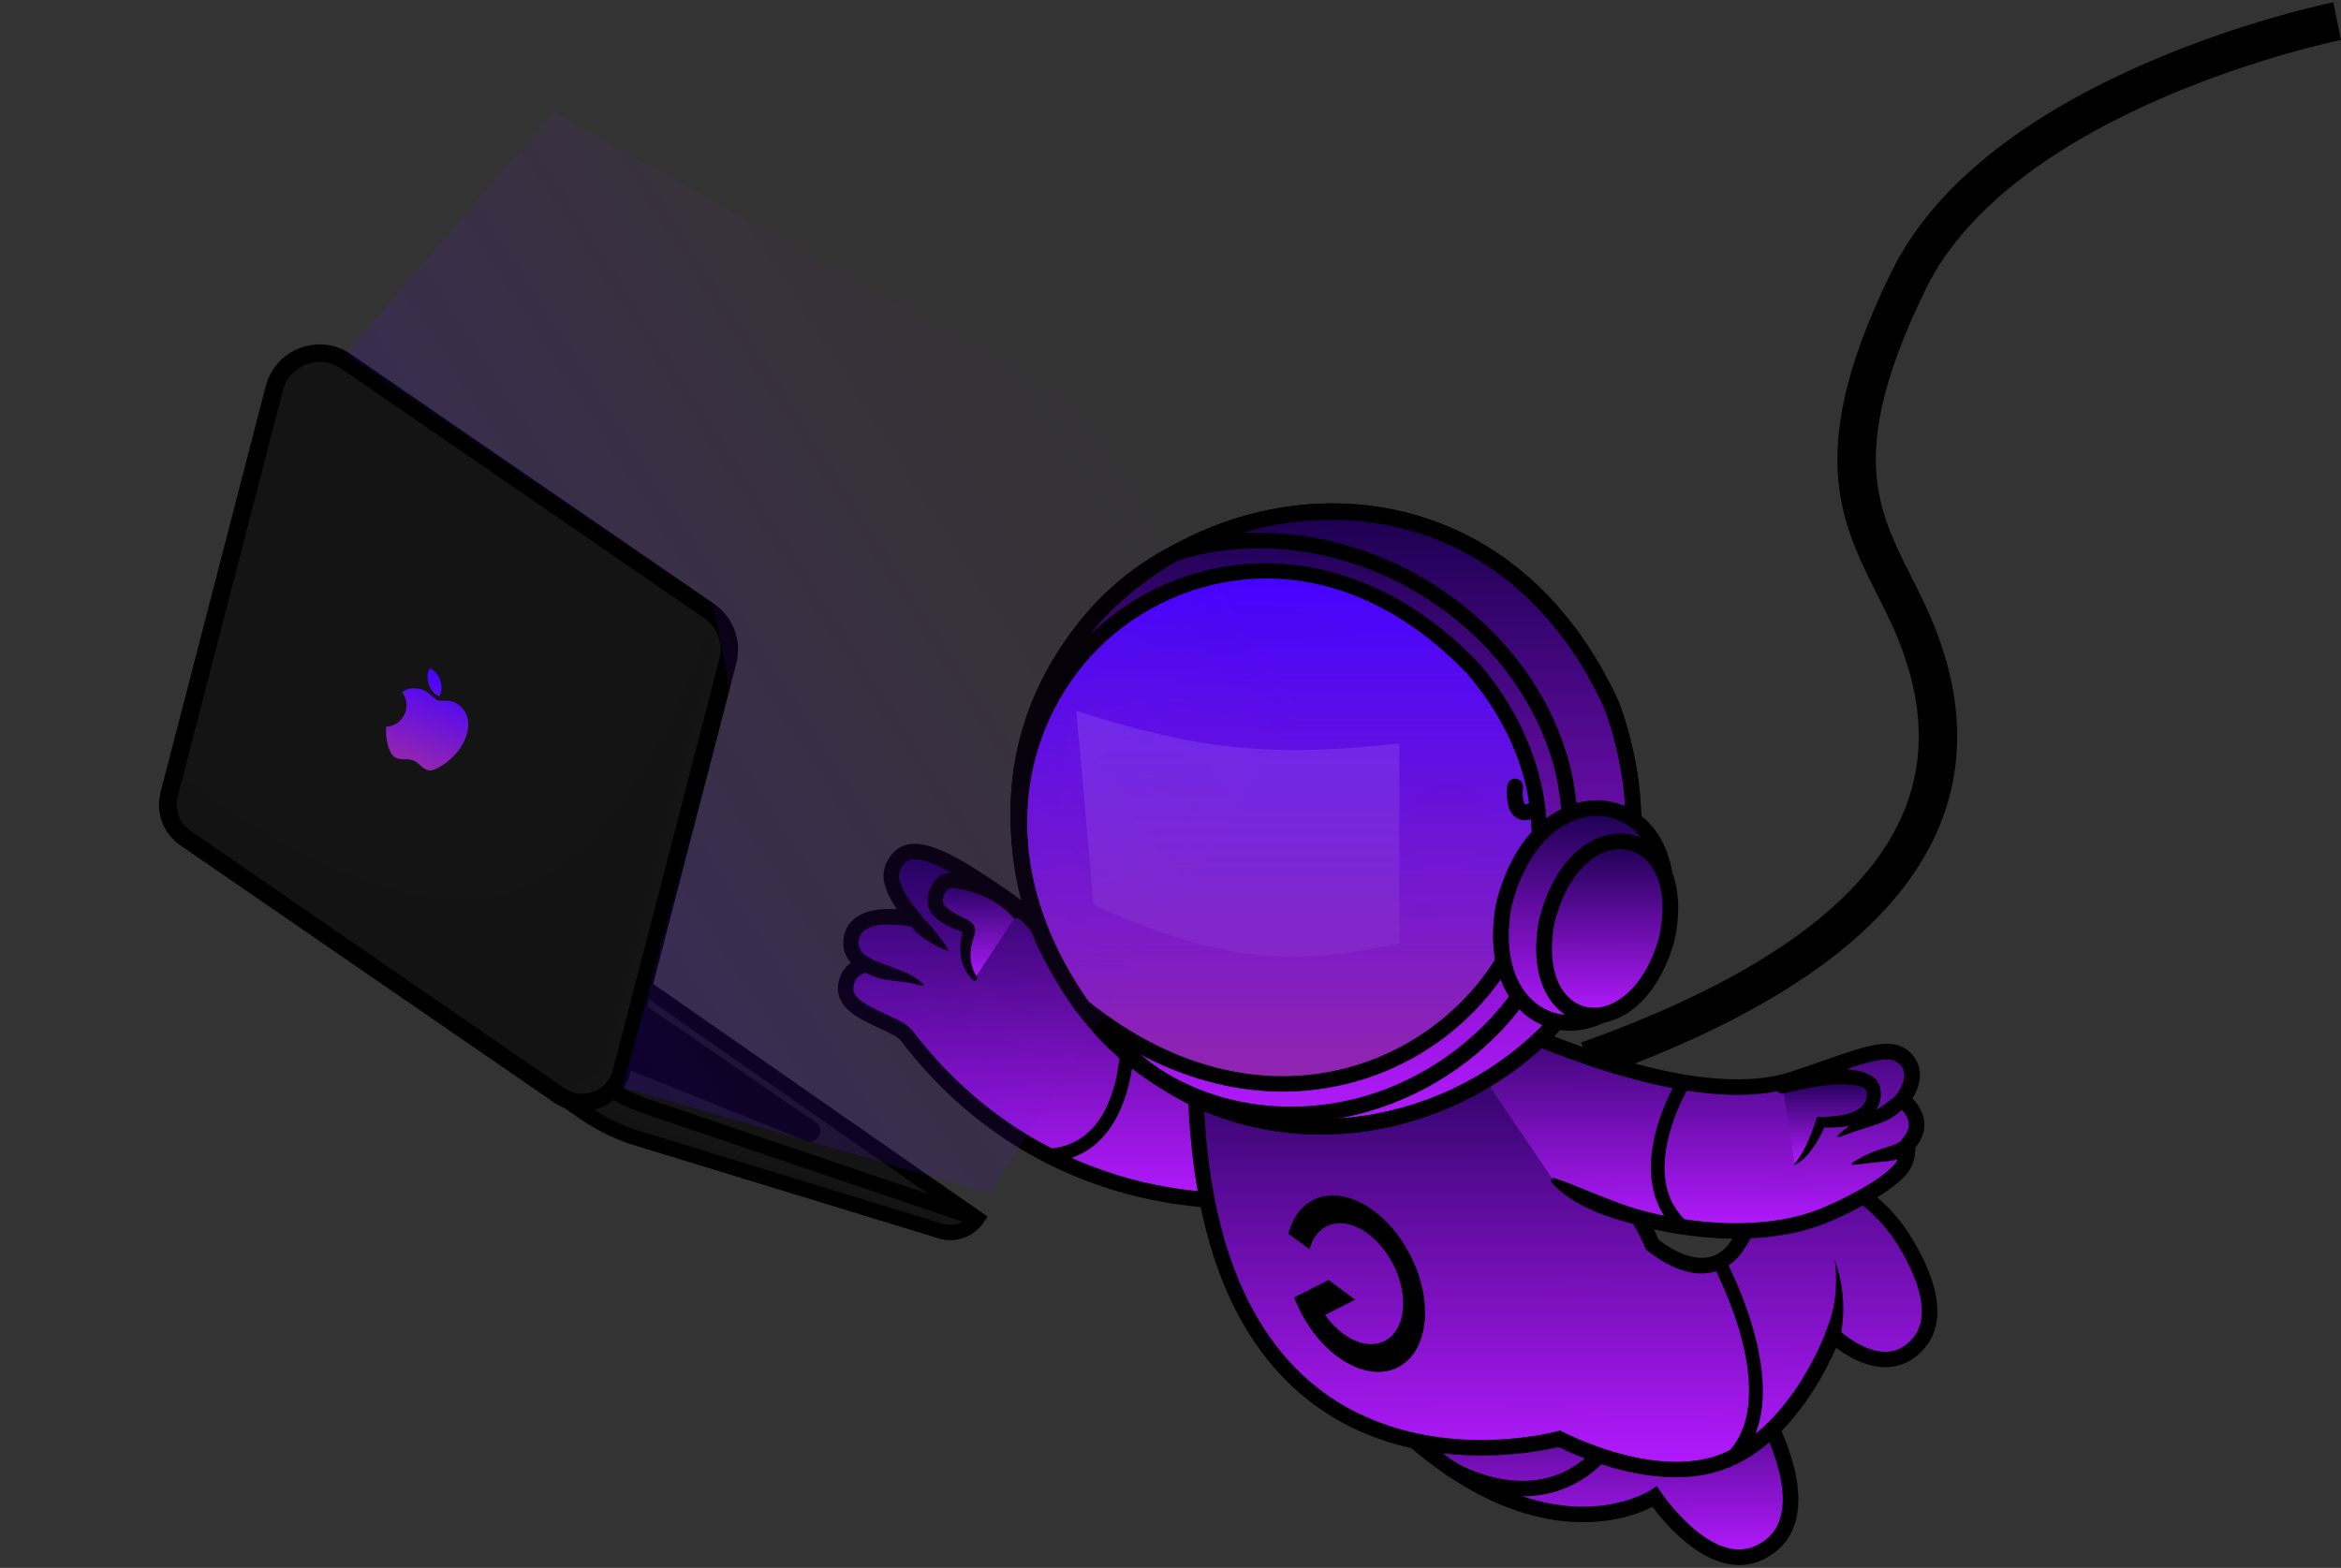 <svg width="609" height="408" viewBox="0 0 609 408" fill="none" xmlns="http://www.w3.org/2000/svg">
<rect x="0" y="0" width="609" height="408" fill="#333333" stroke="none"/>
<path d="M413 276C486 250 520.731 212.5 496.5 160C486.346 138 472 123 496.5 73C521 23 608 5.5 608 5.5" stroke="black" stroke-width="10"/>
<path d="M416.535 347.447C417.799 355.165 424.013 358.23 436.251 355.809C448.489 353.387 453.201 358.576 454.024 359.578C456.779 362.953 476.639 394.944 457.733 404.021C444.398 410.426 430.466 389.493 430.466 389.493C430.466 389.493 399.025 410.581 355.405 362.631" fill="url(#paint0_linear)"/>
<path d="M396.055 389.373C399.788 389.373 403.367 388.741 406.659 387.477C417.251 383.421 425.063 373.128 429.87 356.894C430.192 355.82 429.572 354.699 428.511 354.389C427.437 354.067 426.316 354.687 426.006 355.749C421.569 370.718 414.567 380.129 405.216 383.708C392.167 388.705 378.748 380.63 378.617 380.547C377.662 379.962 376.422 380.26 375.837 381.215C375.253 382.169 375.551 383.409 376.505 383.994C376.66 384.089 380.37 386.344 385.904 387.906C389.352 388.884 392.763 389.373 396.055 389.373Z" fill="black"/>
<g opacity="0.35">
<g opacity="0.35">
<g opacity="0.35">
<g opacity="0.35">
<path opacity="0.35" d="M457.734 404.033C444.399 410.438 430.467 389.505 430.467 389.505C430.467 389.505 399.025 410.581 355.405 362.643L395.399 352.707C409.569 378.77 432.125 377.768 432.125 377.768C432.125 377.768 439.818 403.603 459.773 397.282C465.153 395.576 464.294 388.956 465.558 386.666C466.489 393.87 464.89 400.586 457.734 404.033Z" fill="black"/>
</g>
</g>
</g>
</g>
<path d="M452.449 407.253C454.584 407.253 456.648 406.788 458.616 405.845C463.292 403.603 466.226 399.941 467.335 394.955C468.659 389.015 467.347 381.405 463.423 372.328C460.548 365.672 456.898 359.899 455.586 358.289C454.203 356.595 448.716 351.276 435.858 353.816C429.309 355.116 424.562 354.782 421.747 352.826C420.006 351.621 418.956 349.749 418.515 347.113C418.336 346.015 417.298 345.264 416.201 345.443C415.103 345.622 414.352 346.659 414.531 347.757C415.139 351.478 416.797 354.293 419.445 356.142C423.238 358.778 428.868 359.315 436.633 357.776C447.547 355.617 451.722 359.947 452.449 360.83C454.155 362.929 466.119 381.775 463.375 394.061C462.54 397.818 460.405 400.478 456.851 402.183C445.257 407.754 432.267 388.55 432.136 388.359L431.015 386.677L429.333 387.799C429.262 387.846 421.676 392.761 409.104 391.997C397.391 391.281 378.831 385.377 356.896 361.259C356.144 360.436 354.868 360.376 354.045 361.128C353.222 361.879 353.162 363.156 353.914 363.979C364.016 375.083 374.346 383.445 384.604 388.824C392.894 393.178 401.172 395.599 409.187 396.041C410.082 396.088 410.952 396.112 411.799 396.112C420.769 396.112 427.031 393.572 429.882 392.128C431.337 394.073 434.152 397.544 437.79 400.669C442.847 405.046 447.821 407.253 452.449 407.253Z" fill="black"/>
<path d="M407.841 255.805C407.185 256.521 406.553 257.225 405.92 257.941C405.288 258.656 404.668 259.372 404.048 260.099C402.807 261.543 401.591 263.01 400.398 264.513C399.205 266.016 398.036 267.519 396.927 269.093C396.784 269.284 396.641 269.487 396.509 269.678L396.104 270.274C395.841 270.679 395.555 271.061 395.305 271.479C395.042 271.896 394.78 272.302 394.529 272.719L393.802 273.995C393.492 274.544 393.682 275.248 394.231 275.57C394.768 275.88 395.46 275.701 395.782 275.176L395.806 275.14C396.748 273.602 397.869 272.111 399.014 270.656C400.171 269.2 401.388 267.781 402.628 266.385C403.869 264.99 405.145 263.618 406.445 262.258C407.089 261.579 407.745 260.911 408.401 260.243C409.057 259.575 409.725 258.907 410.381 258.275C411.085 257.583 411.109 256.462 410.417 255.758C409.725 255.054 408.604 255.03 407.9 255.722C407.888 255.758 407.865 255.782 407.841 255.805Z" fill="black"/>
<path d="M434.273 283.848L421.582 293.784C420.448 294.666 420.055 296.205 420.627 297.529C422.727 302.36 428.166 313.274 434.583 313.787C439.903 314.216 445.342 310.113 446.785 305.091C448.395 299.473 442.169 289.382 438.841 284.54C437.791 283.037 435.704 282.727 434.273 283.848Z" fill="url(#paint1_linear)"/>
<g opacity="0.35">
<g opacity="0.35">
<g opacity="0.35">
<g opacity="0.35">
<path opacity="0.35" d="M420.628 297.529C422.727 302.36 428.166 313.274 434.583 313.787C439.903 314.216 445.342 310.113 446.785 305.091C447.775 301.644 445.795 296.491 443.35 291.911C444.185 294.463 444.4 296.825 443.982 298.757C441.621 309.803 431.434 305.449 431.434 305.449C431.434 305.449 431.816 307.906 431.184 308.479C428.572 310.864 423.085 301.358 420.365 296.372C420.377 296.766 420.461 297.159 420.628 297.529Z" fill="black"/>
</g>
</g>
</g>
</g>
<path d="M435.334 315.838C441.179 315.838 447.059 311.437 448.717 305.652C450.435 299.664 445.199 290.241 440.499 283.394C439.688 282.226 438.424 281.426 437.016 281.212C435.609 280.997 434.153 281.379 433.032 282.249L420.341 292.185C418.48 293.64 417.836 296.169 418.778 298.328C419.959 301.036 421.88 304.984 424.349 308.443C427.629 313.047 431.028 315.516 434.428 315.79C434.714 315.826 435.024 315.838 435.334 315.838ZM436.217 285.196C436.288 285.196 436.348 285.196 436.396 285.208C436.575 285.231 436.921 285.339 437.159 285.685C442.932 294.094 445.795 301.143 444.829 304.543C443.66 308.598 439.414 311.807 435.346 311.807C435.143 311.807 434.941 311.795 434.738 311.783C430.372 311.437 425.542 303.779 422.476 296.73C422.273 296.253 422.416 295.704 422.822 295.382L435.513 285.446C435.764 285.243 436.026 285.196 436.217 285.196Z" fill="black"/>
<path d="M442.242 309.469H442.265C442.242 309.469 442.242 309.469 442.242 309.469L442.194 309.481C442.158 309.481 442.122 309.493 442.075 309.493C441.991 309.505 441.908 309.505 441.812 309.517C441.633 309.528 441.442 309.528 441.252 309.517C440.87 309.505 440.476 309.457 440.095 309.397C439.701 309.338 439.307 309.242 438.926 309.123C438.532 309.016 438.15 308.872 437.769 308.717C436.242 308.097 434.799 307.155 433.498 305.998C432.854 305.425 432.234 304.793 431.65 304.125L431.22 303.624L430.791 303.099C430.648 302.92 430.505 302.742 430.373 302.563C430.23 302.384 430.099 302.205 429.956 302.026C429.407 301.31 428.894 300.571 428.417 299.807C428.179 299.426 427.952 299.044 427.737 298.65C427.63 298.459 427.535 298.257 427.439 298.066C427.391 297.97 427.344 297.863 427.308 297.768C427.284 297.72 427.272 297.672 427.248 297.625L427.201 297.505L427.177 297.446C427.069 297.171 426.759 297.04 426.485 297.135C426.234 297.231 426.103 297.493 426.163 297.756L426.187 297.863L426.211 297.958C426.222 298.018 426.246 298.078 426.258 298.137C426.294 298.257 426.33 298.376 426.366 298.483C426.449 298.71 426.533 298.937 426.616 299.163C426.795 299.605 426.986 300.034 427.189 300.463C427.594 301.31 428.047 302.145 428.525 302.956C428.644 303.159 428.763 303.362 428.882 303.565C429.002 303.767 429.121 303.97 429.252 304.161L429.634 304.757L430.039 305.354C430.588 306.141 431.184 306.904 431.829 307.632C433.129 309.087 434.667 310.375 436.457 311.365C436.898 311.604 437.363 311.831 437.84 312.033C438.317 312.236 438.806 312.415 439.307 312.558C439.808 312.701 440.333 312.821 440.87 312.904C441.144 312.94 441.407 312.976 441.693 312.999C441.836 313.011 441.979 313.011 442.122 313.023C442.194 313.023 442.277 313.023 442.349 313.023H442.468H442.54H442.575H442.635C443.613 312.904 444.305 312.009 444.174 311.031C444.102 310.041 443.22 309.35 442.242 309.469Z" fill="black"/>
<path d="M329.892 312.057C329.892 312.057 323.701 312.916 314.039 312.2C294.716 310.757 261.474 303.04 235.924 269.582C232.596 265.229 216.47 263.44 220.68 254.351C221.957 251.595 225.297 251.011 225.297 251.011C225.297 251.011 220.394 249.007 221.539 243.902C223.34 235.839 237.988 239.298 237.988 239.298C237.988 239.298 233.085 234.133 232 229.278C231.237 225.879 233.622 222.79 235.733 221.978C241.733 219.676 254.043 228.718 261.533 233.787C268.594 238.546 273.139 244.713 277.827 251.047C285.138 260.911 292.82 271.181 310.962 277.145C317.045 279.136 324.297 280.663 333.1 281.51L330.929 302.109L329.892 312.057Z" fill="url(#paint2_linear)"/>
<g opacity="0.35">
<g opacity="0.35">
<g opacity="0.35">
<g opacity="0.35">
<path opacity="0.35" d="M329.892 312.057C329.892 312.057 323.701 312.916 314.04 312.2C294.716 310.757 261.474 303.04 235.924 269.582C233.109 265.896 221.134 264.048 220.06 258.072C221.384 255.245 232.477 263.296 235.447 264.131C241.196 265.753 242.461 262.247 242.699 260.72C243.606 254.899 222.005 251.846 221.742 246.752C221.396 240.252 228.326 251.702 244.632 252.024C249.784 252.12 251.073 245.762 251.263 246.204C257.108 259.396 247.077 268.413 252.945 277.037C270.455 302.801 296.911 298.781 313.264 299.998C322.926 300.714 329.116 299.855 329.116 299.855L330.166 289.907L331.072 281.295C331.74 281.379 332.432 281.45 333.112 281.51L330.941 302.109L329.892 312.057Z" fill="black"/>
</g>
</g>
</g>
</g>
<path d="M321.59 314.514C326.767 314.514 329.904 314.097 330.166 314.061C331.276 313.906 332.039 312.892 331.884 311.783C331.729 310.674 330.715 309.91 329.606 310.065C329.474 310.089 315.722 311.89 297.567 307.644C280.88 303.744 256.918 293.748 237.523 268.354C236.092 266.481 233.289 265.205 230.307 263.833C226.895 262.271 223.031 260.505 222.172 258.191C221.862 257.332 221.969 256.354 222.506 255.197C223.293 253.504 225.512 253.026 225.655 252.991C226.549 252.848 227.241 252.132 227.337 251.225C227.432 250.319 226.919 249.472 226.072 249.138C225.69 248.971 222.78 247.587 223.508 244.331C223.746 243.246 224.319 242.458 225.285 241.85C228.601 239.775 235.245 240.717 237.535 241.254C238.406 241.456 239.3 241.063 239.753 240.299C240.195 239.524 240.075 238.546 239.467 237.902C239.419 237.854 234.935 233.071 233.98 228.825C233.432 226.392 235.304 224.292 236.461 223.851C237.714 223.374 240.362 223.398 245.872 226.225C250.059 228.372 254.615 231.485 258.265 233.99C259.017 234.503 259.732 234.992 260.412 235.445C267.128 239.977 271.481 245.858 276.097 252.084C281.083 258.811 286.236 265.765 294.741 271.538C304.319 278.027 316.807 281.951 332.922 283.514C334.031 283.621 335.021 282.81 335.128 281.701C335.236 280.592 334.424 279.602 333.315 279.494C298.963 276.155 288.991 262.688 279.342 249.675C274.726 243.448 269.967 237.019 262.679 232.093C262.011 231.64 261.295 231.151 260.555 230.65C256.798 228.085 252.134 224.901 247.721 222.634C242.079 219.736 238.036 218.925 235.018 220.082C231.845 221.298 229.09 225.461 230.044 229.708C230.593 232.165 231.965 234.622 233.3 236.602C233.205 236.59 233.11 236.59 233.002 236.59C228.792 236.351 225.476 236.972 223.15 238.439C221.265 239.62 220.061 241.313 219.583 243.46C218.892 246.574 219.929 248.947 221.361 250.569C220.406 251.237 219.464 252.18 218.856 253.504C217.854 255.663 217.711 257.702 218.403 259.587C219.834 263.475 224.522 265.61 228.637 267.507C231.034 268.604 233.503 269.737 234.326 270.799C243.224 282.452 253.792 291.983 265.744 299.116C275.31 304.829 285.759 309.028 296.828 311.604C306.919 313.954 315.614 314.514 321.59 314.514Z" fill="black"/>
<path d="M499.147 349.475C490.046 360.186 476.818 347.387 476.818 347.387C476.818 347.387 466.727 375.382 445.543 381.203C427.747 386.081 405.669 374.38 405.669 374.38C405.669 374.38 330.297 395.302 314.039 312.2C312.93 306.499 312.083 300.308 311.57 293.593C311.177 288.428 310.962 282.953 310.962 277.145C310.962 274.103 311.022 270.978 311.141 267.757L373.631 262.116L380.835 261.471L382.636 261.304C382.732 261.71 382.839 262.104 382.946 262.497C386.048 273.829 392.131 282.405 398.667 289.227C406.945 297.899 415.927 303.756 420.364 308.849C422.809 311.652 424.717 314.383 426.149 316.721C428.725 320.908 429.823 323.866 429.823 323.866C432.566 326.037 441.285 332.323 448.478 327.623C450.971 325.989 452.664 323.222 454.143 320.204C456.779 314.872 458.783 308.753 463.519 306.773C470.365 303.911 478.214 306.499 484.762 311.306C488.841 314.3 492.408 318.164 494.901 322.101C499.207 328.876 505.803 341.662 499.147 349.475Z" fill="url(#paint3_linear)"/>
<path d="M363.268 328.664C358.756 319.745 350.34 314.922 344.469 317.892C342.351 318.963 340.853 320.902 340.016 323.362L336.475 320.752C337.519 317.478 339.459 314.895 342.241 313.487C349.713 309.708 360.425 315.846 366.167 327.198C371.909 338.55 370.507 350.816 363.035 354.596C356.019 358.144 346.147 352.95 340.215 342.907C339.829 342.253 339.459 341.579 339.108 340.885C338.706 340.091 338.34 339.292 338.007 338.492L345.844 334.528L350.295 337.808L343.132 341.431C347.818 349.044 355.394 352.929 360.807 350.191C366.678 347.222 367.78 337.584 363.268 328.664Z" fill="black"/>
<path fill-rule="evenodd" clip-rule="evenodd" d="M342.865 314.721C349.888 311.168 359.958 316.938 365.355 327.609C370.753 338.279 369.435 349.81 362.411 353.362C355.817 356.698 346.537 351.816 340.961 342.376C340.598 341.762 340.25 341.128 339.92 340.475C339.73 340.1 339.549 339.724 339.376 339.348L346.068 335.964L348.026 337.407L341.587 340.664L342.406 341.994C347.449 350.189 355.604 354.372 361.43 351.425C367.75 348.228 368.936 337.854 364.08 328.254C359.224 318.654 350.164 313.462 343.845 316.659C341.835 317.676 340.342 319.421 339.4 321.637L337.83 320.48C338.87 317.91 340.56 315.887 342.865 314.721ZM366.979 326.787C360.892 314.755 349.537 308.248 341.617 312.254C338.67 313.745 336.611 316.484 335.505 319.956L335.156 321.051L340.663 325.11L340.98 324.177C341.753 321.905 343.135 320.115 345.093 319.125C350.515 316.382 358.289 320.837 362.456 329.075C366.623 337.313 365.605 346.215 360.183 348.958C355.504 351.325 349.074 348.333 344.722 342.176L352.564 338.209L345.621 333.092L336.659 337.625L337.13 338.761C337.482 339.609 337.871 340.455 338.296 341.296C338.668 342.03 339.059 342.745 339.468 343.437C345.758 354.084 356.221 359.591 363.658 355.829C371.579 351.823 373.066 338.82 366.979 326.787Z" fill="black"/>
<g opacity="0.35">
<g opacity="0.35">
<g opacity="0.35">
<g opacity="0.35">
<path opacity="0.35" d="M500.686 347.149C500.28 347.96 499.767 348.747 499.147 349.475C490.046 360.186 476.818 347.387 476.818 347.387C476.818 347.387 466.727 375.382 445.544 381.203C427.747 386.081 405.669 374.38 405.669 374.38C405.669 374.38 332.325 394.741 314.731 315.504C332.456 371.028 381.229 367.915 397.522 365.184C401.029 364.599 404.631 365.005 407.911 366.365C415.462 369.502 430.18 374.344 442.776 370.885C463.96 365.076 469.196 337.678 478.333 335.364C480.468 334.816 484.714 357.848 500.686 347.149Z" fill="black"/>
</g>
</g>
</g>
</g>
<path d="M436.073 384.411C439.663 384.411 443.015 383.994 446.08 383.147C451.209 381.74 456.135 378.996 460.704 374.989C464.306 371.828 467.705 367.88 470.807 363.24C474.17 358.206 476.437 353.507 477.653 350.715C480.373 352.767 485.227 355.773 490.476 355.773C490.69 355.773 490.917 355.773 491.132 355.761C494.829 355.582 498.05 353.912 500.686 350.799C504.049 346.839 504.861 341.483 503.083 334.887C501.95 330.677 499.767 326.025 496.618 321.039C493.028 315.373 487.684 310.304 481.947 307.119C478.762 305.354 475.59 304.233 472.5 303.791C469.029 303.302 465.749 303.684 462.755 304.936C458.115 306.881 455.849 311.795 453.666 316.542C451.949 320.276 450.16 324.14 447.38 325.965C444.864 327.611 441.774 327.778 438.184 326.454C436.037 325.667 433.747 324.355 431.504 322.637C430.729 320.753 427.843 314.371 421.891 307.549C419.696 305.032 416.571 302.432 412.945 299.426C402.997 291.16 389.364 279.852 384.604 260.839C384.33 259.754 383.233 259.098 382.159 259.372C381.074 259.647 380.418 260.744 380.692 261.817C385.761 282.119 399.991 293.927 410.368 302.539C413.863 305.437 416.881 307.942 418.849 310.209C425.278 317.592 427.914 324.534 427.938 324.605L428.141 325.13L428.582 325.488C431.29 327.623 434.129 329.281 436.8 330.259C441.583 332.013 445.997 331.702 449.587 329.353C453.344 326.896 455.372 322.494 457.328 318.248C459.284 314.014 461.121 310.006 464.318 308.682C473.92 304.662 486.79 313.095 493.207 323.222C496.141 327.862 498.157 332.144 499.183 335.961C500.602 341.197 500.066 345.312 497.608 348.211C495.688 350.465 493.505 351.634 490.941 351.753C484.643 352.075 478.273 346.028 478.214 345.968L475.971 343.809L474.91 346.732C474.886 346.803 472.381 353.662 467.383 361.093C462.863 367.832 455.312 376.444 444.995 379.283C436.288 381.668 426.364 379.76 419.577 377.732C412.098 375.501 406.659 372.639 406.599 372.615L405.884 372.233L405.108 372.448C405.025 372.472 396.007 374.917 383.817 374.702C372.677 374.511 356.49 371.983 342.666 361.057C321.411 344.251 311.475 312.88 313.145 267.841C313.181 266.732 312.322 265.789 311.201 265.754C310.091 265.718 309.149 266.577 309.113 267.698C308.195 292.555 310.819 313.656 316.902 330.414C322.126 344.787 329.963 356.166 340.197 364.253C346.722 369.406 354.248 373.247 362.598 375.668C369.241 377.601 376.41 378.638 383.901 378.758C384.39 378.77 384.879 378.77 385.356 378.77C395.423 378.77 403.021 377.136 405.406 376.551C407.16 377.422 412.003 379.688 418.324 381.585C422.952 382.968 427.413 383.863 431.6 384.233C433.139 384.34 434.63 384.411 436.073 384.411Z" fill="black"/>
<path d="M264.181 238.475C259.183 230.65 248.543 228.754 246.444 229.159C244.846 229.469 241.076 234.563 244.965 237.64C248.853 240.717 252.086 240.646 252.026 242.184C251.967 243.723 249.33 249.21 253.577 254.601" fill="url(#paint4_linear)"/>
<path d="M264.754 238.105C263.8 235.994 262.273 234.133 260.508 232.594C258.73 231.056 256.691 229.839 254.532 228.92C253.446 228.467 252.349 228.062 251.192 227.763C250.619 227.608 250.035 227.477 249.439 227.358C248.842 227.251 248.234 227.167 247.578 227.131L247.327 227.119C247.244 227.119 247.148 227.119 247.065 227.119C246.898 227.119 246.683 227.131 246.48 227.143C246.361 227.155 246.23 227.179 246.111 227.191C245.956 227.215 245.729 227.274 245.586 227.334C245.288 227.453 245.049 227.573 244.846 227.704C244.441 227.954 244.143 228.205 243.868 228.467C243.594 228.73 243.355 228.992 243.141 229.278C242.699 229.827 242.341 230.423 242.031 231.067C241.733 231.712 241.495 232.403 241.375 233.155C241.256 233.906 241.232 234.717 241.411 235.517C241.578 236.328 241.936 237.103 242.401 237.759C242.508 237.926 242.64 238.069 242.771 238.224C242.89 238.379 243.033 238.51 243.176 238.642C243.308 238.785 243.463 238.892 243.594 239.011L243.701 239.095C243.737 239.119 243.773 239.155 243.809 239.178L243.987 239.31C244.477 239.667 244.989 240.013 245.502 240.323C246.54 240.956 247.649 241.457 248.711 241.886C249.236 242.089 249.761 242.292 250.154 242.459C250.345 242.542 250.5 242.626 250.536 242.637C250.536 242.637 250.524 242.614 250.476 242.53C250.429 242.447 250.381 242.303 250.381 242.196C250.381 242.172 250.381 242.148 250.381 242.125V242.113V242.125V242.137C250.381 242.137 250.381 242.137 250.381 242.148V242.208C250.381 242.28 250.357 242.399 250.345 242.518C250.309 242.757 250.25 243.019 250.202 243.294C250.106 243.842 249.999 244.427 249.928 245.023C249.784 246.204 249.761 247.432 249.928 248.649C250.095 249.866 250.452 251.059 250.989 252.132C251.526 253.217 252.242 254.184 253.053 255.007C253.315 255.269 253.744 255.281 254.007 255.019C254.233 254.792 254.269 254.458 254.114 254.196L254.102 254.184C253.577 253.277 253.136 252.347 252.862 251.381C252.731 250.903 252.623 250.414 252.552 249.925C252.492 249.436 252.456 248.947 252.468 248.458C252.468 247.969 252.516 247.48 252.576 246.991C252.635 246.502 252.743 246.013 252.85 245.524C252.969 245.035 253.1 244.546 253.267 244.021C253.339 243.759 253.422 243.496 253.506 243.198C253.542 243.043 253.589 242.888 253.625 242.697L253.649 242.542C253.649 242.518 253.661 242.482 253.661 242.459L253.673 242.363L253.685 242.268C253.685 242.256 253.685 242.244 253.685 242.22V242.148C253.685 242.053 253.685 241.97 253.685 241.874C253.661 241.492 253.53 241.087 253.339 240.765C253.148 240.443 252.933 240.216 252.731 240.037C252.337 239.703 252.015 239.512 251.717 239.345C251.132 239.023 250.631 238.809 250.154 238.57C249.677 238.343 249.224 238.117 248.782 237.866C248.341 237.628 247.924 237.365 247.518 237.091C247.113 236.817 246.719 236.53 246.337 236.22L246.194 236.101C246.17 236.077 246.158 236.065 246.135 236.053L246.087 236.006C246.027 235.946 245.956 235.886 245.896 235.827C245.777 235.707 245.681 235.588 245.598 235.457C245.431 235.206 245.335 234.968 245.288 234.694C245.276 234.622 245.276 234.55 245.264 234.491C245.264 234.419 245.252 234.348 245.264 234.264C245.276 234.193 245.264 234.109 245.276 234.026L245.288 233.906L245.311 233.787C245.419 233.119 245.801 232.356 246.278 231.747C246.397 231.592 246.528 231.449 246.647 231.33C246.767 231.211 246.886 231.115 246.958 231.067C246.993 231.044 246.993 231.044 246.946 231.056H246.934L246.922 231.067C246.91 231.067 246.898 231.079 246.886 231.079C246.874 231.079 246.862 231.091 246.85 231.091C246.838 231.091 246.814 231.091 246.826 231.091C246.838 231.091 246.85 231.091 246.862 231.079C246.934 231.079 246.993 231.067 247.101 231.067C247.148 231.067 247.196 231.067 247.244 231.067H247.399C247.828 231.079 248.317 231.127 248.806 231.199C249.295 231.258 249.796 231.354 250.285 231.449C250.786 231.557 251.275 231.676 251.776 231.807C252.265 231.938 252.766 232.081 253.243 232.248C255.188 232.881 257.084 233.715 258.838 234.801C260.591 235.874 262.201 237.21 263.609 238.809L263.621 238.821C263.871 239.107 264.301 239.131 264.575 238.88C264.813 238.701 264.873 238.367 264.754 238.105Z" fill="black"/>
<path d="M450.649 381.084C451.114 381.084 451.567 380.905 451.925 380.547C455.802 376.623 458.02 371.315 458.497 364.779C458.879 359.697 458.211 353.865 456.517 347.424C453.666 336.581 448.943 327.874 448.752 327.504C448.275 326.633 447.19 326.311 446.319 326.788C445.448 327.266 445.126 328.351 445.603 329.222C445.663 329.329 450.339 337.989 453.07 348.402C455.515 357.741 456.863 370.456 449.372 378.042C448.681 378.746 448.681 379.879 449.384 380.571C449.742 380.917 450.195 381.084 450.649 381.084Z" fill="black"/>
<path d="M272.793 302.503C272.829 302.503 272.877 302.503 272.925 302.503C282.789 301.823 289.767 295.525 293.094 284.313C295.516 276.131 295.146 268.27 295.122 267.948C295.074 266.958 294.228 266.207 293.238 266.254C292.248 266.302 291.496 267.149 291.544 268.139C291.556 268.27 291.89 275.809 289.635 283.383C286.725 293.128 281.024 298.364 272.674 298.948C271.684 299.02 270.945 299.867 271.016 300.857C271.076 301.787 271.863 302.503 272.793 302.503Z" fill="black"/>
<path d="M224.437 252.573C224.724 252.788 225.034 252.979 225.332 253.17C225.487 253.265 225.642 253.349 225.797 253.432C225.952 253.516 226.119 253.599 226.274 253.671C226.596 253.838 226.93 253.957 227.264 254.1C227.598 254.231 227.932 254.339 228.278 254.446C229.638 254.863 231.022 255.066 232.334 255.221C233.646 255.376 234.898 255.507 236.162 255.71C237.415 255.913 238.679 256.199 239.979 256.545C240.123 256.581 240.266 256.497 240.301 256.354C240.325 256.259 240.29 256.163 240.23 256.092C239.24 255.15 238.095 254.339 236.866 253.682C235.638 253.026 234.338 252.514 233.097 252.06C231.845 251.607 230.676 251.178 229.543 250.748C229.268 250.629 228.97 250.545 228.708 250.414L228.29 250.247L228.075 250.164C228.004 250.14 227.944 250.104 227.873 250.08C227.598 249.961 227.312 249.866 227.038 249.746C226.763 249.627 226.477 249.52 226.179 249.424L226.048 249.388C225.093 249.09 224.092 249.615 223.793 250.569C223.543 251.333 223.829 252.132 224.437 252.573Z" fill="black"/>
<path d="M236.592 240.407L236.723 240.622C236.759 240.681 236.795 240.741 236.831 240.801C236.902 240.908 236.986 241.027 237.057 241.123C237.212 241.337 237.379 241.528 237.546 241.731C237.88 242.113 238.238 242.471 238.608 242.804C239.348 243.472 240.171 244.057 240.994 244.606C241.829 245.154 242.675 245.655 243.558 246.132C243.999 246.359 244.453 246.586 244.906 246.8C245.133 246.908 245.371 247.003 245.598 247.099C245.836 247.194 246.063 247.289 246.313 247.373C246.457 247.421 246.612 247.349 246.659 247.206C246.683 247.122 246.671 247.039 246.635 246.979C246.504 246.765 246.373 246.55 246.23 246.335C246.087 246.12 245.956 245.918 245.812 245.715C245.526 245.309 245.24 244.904 244.942 244.51C244.357 243.723 243.761 242.96 243.164 242.208C242.556 241.469 241.972 240.717 241.339 240.037C241.029 239.691 240.707 239.357 240.373 239.047C240.206 238.892 240.039 238.737 239.872 238.582C239.789 238.51 239.705 238.439 239.622 238.367C239.586 238.332 239.538 238.296 239.503 238.272L239.443 238.224L239.419 238.2C239.407 238.2 239.407 238.2 239.407 238.2L238.548 237.926C237.654 237.652 236.712 238.141 236.425 239.035C236.27 239.5 236.354 240.001 236.592 240.407Z" fill="black"/>
<g opacity="0.3">
<g opacity="0.3">
<g opacity="0.3">
<g opacity="0.3">
<path opacity="0.3" d="M428.63 320.18C420.256 347.34 376.815 351.717 372.676 337.762C372.116 335.889 372.39 334.291 372.915 333.038C381.479 346.887 424.157 336.998 426.375 311.699C426.411 311.318 426.59 310.96 426.662 310.614C428.558 312.713 429.966 315.838 428.63 320.18Z" fill="black"/>
</g>
</g>
</g>
</g>
<path d="M496.212 297.791C496.212 297.791 496.725 301.203 494.781 303.791C493.803 305.091 492.24 306.463 490.344 307.811C488.662 309.016 486.742 310.208 484.774 311.318C480.42 313.763 475.828 315.838 473.12 316.828C467.419 318.928 460.93 320.001 454.155 320.216C444.899 320.502 435.142 319.19 426.16 316.733C417.727 314.419 409.986 311.079 404.058 307.083L399.836 300.845L394.063 292.317L373.642 262.115L369.002 255.257C369.205 255.376 373.702 257.941 380.847 261.471C381.526 261.805 382.23 262.151 382.958 262.497C391.069 266.433 401.983 271.288 413.696 275.272C431.921 281.474 452.079 285.565 466.608 280.759C483.521 275.152 491.501 271.049 495.735 275.522C500.029 280.055 494.853 286.114 494.853 286.114C494.853 286.114 498.586 288.762 498.61 292.603C498.622 295.656 496.212 297.791 496.212 297.791Z" fill="url(#paint5_linear)"/>
<g opacity="0.35">
<g opacity="0.35">
<g opacity="0.35">
<g opacity="0.35">
<path opacity="0.35" d="M473.133 293.414C473.133 293.414 472.978 294.38 472.202 295.895C472.703 294.404 473.133 293.414 473.133 293.414Z" fill="black"/>
</g>
</g>
</g>
</g>
<g opacity="0.35">
<g opacity="0.35">
<g opacity="0.35">
<g opacity="0.35">
<path opacity="0.35" d="M490.344 307.811C488.662 309.016 486.742 310.208 484.774 311.318C480.42 313.763 475.828 315.838 473.121 316.828C467.419 318.928 460.93 320.001 454.155 320.216C444.899 320.502 435.142 319.19 426.161 316.733C417.728 314.419 409.987 311.079 404.058 307.083C402.734 305.127 404.655 302.598 406.897 303.362C418.431 307.298 437.313 312.832 447.07 310.721C464.354 306.988 470.258 299.7 472.214 295.883C470.783 300.189 468.874 308.765 475.482 310.292C477.999 310.888 485.704 309.767 490.344 307.811Z" fill="black"/>
</g>
</g>
</g>
</g>
<path d="M368.669 255.841C369.265 256.354 369.862 256.843 370.482 257.308C371.09 257.774 371.722 258.227 372.354 258.656C373.619 259.527 374.907 260.362 376.207 261.149C378.819 262.724 381.539 264.131 384.258 265.503C389.721 268.234 395.375 270.56 401.065 272.779C403.916 273.888 406.766 274.974 409.641 276.011C412.515 277.049 415.414 278.015 418.348 278.934C424.205 280.747 430.157 282.285 436.228 283.383C439.258 283.931 442.323 284.361 445.424 284.623C448.514 284.886 451.639 284.981 454.764 284.85L455.945 284.778L456.529 284.742C456.72 284.731 456.923 284.707 457.114 284.695L458.294 284.587C458.688 284.552 459.082 284.492 459.463 284.444C460.251 284.361 461.026 284.206 461.813 284.075C462.004 284.039 462.207 284.003 462.398 283.967L462.982 283.848L463.567 283.729C463.662 283.705 463.757 283.693 463.853 283.669L464.139 283.597L465.296 283.299C465.391 283.275 465.487 283.251 465.582 283.228L465.869 283.144L466.441 282.965C467.228 282.739 467.932 282.488 468.648 282.25C470.091 281.76 471.534 281.271 472.966 280.771C475.84 279.78 478.691 278.755 481.53 277.824C482.949 277.359 484.369 276.906 485.764 276.536C486.11 276.441 486.468 276.345 486.814 276.274C487.16 276.19 487.506 276.119 487.852 276.047C488.531 275.916 489.223 275.797 489.867 275.749C490.523 275.701 491.144 275.689 491.716 275.761C492.289 275.832 492.778 275.976 493.207 276.19C493.637 276.417 494.018 276.715 494.376 277.121C494.734 277.526 494.996 277.956 495.163 278.421C495.33 278.874 495.402 279.375 495.39 279.912C495.378 280.448 495.259 281.009 495.08 281.582C494.889 282.154 494.638 282.739 494.328 283.299C494.173 283.585 494.006 283.86 493.827 284.122C493.744 284.253 493.648 284.385 493.553 284.516C493.505 284.575 493.458 284.647 493.41 284.707L493.291 284.85L491.967 286.508L493.648 287.808L493.744 287.879L493.875 287.987C493.959 288.058 494.054 288.13 494.138 288.213C494.316 288.369 494.483 288.536 494.638 288.702C494.961 289.036 495.259 289.394 495.521 289.764C496.034 290.504 496.392 291.291 496.511 292.042C496.523 292.138 496.547 292.233 496.547 292.329C496.559 292.424 496.559 292.519 496.559 292.615C496.559 292.663 496.559 292.71 496.559 292.758L496.547 292.901V293.044C496.547 293.092 496.535 293.14 496.523 293.187C496.511 293.283 496.499 293.378 496.475 293.462C496.452 293.557 496.428 293.653 496.416 293.748C496.356 293.939 496.308 294.13 496.225 294.309C496.07 294.69 495.867 295.06 495.617 295.418L495.521 295.549L495.426 295.68C495.366 295.764 495.295 295.847 495.223 295.931C495.151 296.014 495.08 296.098 495.008 296.169C494.972 296.205 494.937 296.241 494.901 296.277L494.853 296.324C494.841 296.336 494.817 296.36 494.829 296.348L494.173 298.161V298.185C494.173 298.209 494.173 298.221 494.185 298.245C494.185 298.292 494.197 298.34 494.197 298.388C494.209 298.495 494.209 298.591 494.209 298.698C494.209 298.805 494.209 298.913 494.209 299.02L494.197 299.342C494.173 299.772 494.114 300.201 494.018 300.606C493.982 300.809 493.911 301 493.851 301.203C493.78 301.394 493.72 301.585 493.625 301.752C493.553 301.93 493.446 302.097 493.362 302.264C493.314 302.348 493.255 302.419 493.207 302.503L493.136 302.622C493.112 302.658 493.076 302.706 493.04 302.742C492.515 303.421 491.812 304.101 491.06 304.733C490.297 305.378 489.486 305.986 488.639 306.582C486.945 307.763 485.132 308.837 483.295 309.862C481.446 310.888 479.562 311.842 477.641 312.749C476.687 313.202 475.721 313.632 474.755 314.049C474.266 314.252 473.789 314.455 473.3 314.646C472.811 314.836 472.345 315.015 471.844 315.182C471.355 315.349 470.866 315.516 470.377 315.683L468.886 316.125L468.517 316.232L468.135 316.327L467.383 316.518L466.632 316.709C466.381 316.769 466.119 316.816 465.869 316.876C461.801 317.759 457.603 318.176 453.392 318.283C452.342 318.295 451.281 318.319 450.231 318.283L449.444 318.272C449.182 318.272 448.919 318.26 448.657 318.248L447.07 318.176C444.959 318.057 442.848 317.89 440.749 317.616C436.55 317.115 432.375 316.303 428.272 315.278C426.221 314.741 424.193 314.145 422.213 313.429L421.843 313.298L421.473 313.155L420.734 312.88C420.245 312.689 419.744 312.522 419.255 312.32C418.766 312.129 418.277 311.938 417.776 311.759C417.287 311.568 416.798 311.365 416.309 311.174C416.058 311.079 415.819 310.984 415.569 310.888L414.841 310.59L414.102 310.304L413.732 310.161L413.362 310.006C412.873 309.803 412.396 309.6 411.895 309.409C411.406 309.206 410.917 309.004 410.428 308.813C409.927 308.634 409.45 308.419 408.949 308.228C408.699 308.133 408.448 308.037 408.198 307.942C408.066 307.894 407.947 307.847 407.828 307.799L407.458 307.656C407.208 307.56 406.957 307.465 406.707 307.37C406.575 307.322 406.456 307.274 406.325 307.238C406.194 307.191 406.074 307.143 405.943 307.095C405.442 306.904 404.917 306.725 404.381 306.57L404.357 306.558C403.987 306.451 403.605 306.666 403.498 307.036C403.426 307.274 403.498 307.513 403.641 307.692C404.011 308.121 404.405 308.527 404.798 308.92C405.001 309.123 405.204 309.302 405.418 309.493C405.633 309.672 405.836 309.862 406.051 310.041C406.48 310.411 406.921 310.745 407.375 311.079C407.828 311.413 408.281 311.735 408.746 312.033C409.211 312.331 409.689 312.63 410.166 312.916C410.655 313.19 411.144 313.453 411.633 313.715L412.003 313.906C412.122 313.966 412.253 314.025 412.372 314.085L413.124 314.443L413.875 314.801C414.126 314.92 414.388 315.027 414.639 315.135C416.666 316.029 418.778 316.721 420.889 317.389L422.475 317.866C423 318.021 423.537 318.164 424.074 318.307L424.873 318.534C425.135 318.606 425.409 318.677 425.672 318.749L427.27 319.178C431.54 320.252 435.882 321.098 440.26 321.623C442.442 321.898 444.649 322.077 446.856 322.208L448.514 322.279C448.788 322.291 449.062 322.303 449.337 322.303L450.16 322.315C451.269 322.351 452.366 322.315 453.476 322.315C457.901 322.196 462.338 321.766 466.715 320.812C466.99 320.753 467.264 320.705 467.538 320.633L468.35 320.43L469.161 320.228L469.566 320.12L469.972 320.001L471.594 319.524C472.131 319.357 472.656 319.166 473.192 318.975C473.729 318.796 474.266 318.594 474.779 318.391C475.303 318.188 475.816 317.973 476.329 317.759C477.355 317.329 478.357 316.876 479.359 316.399C481.351 315.457 483.319 314.467 485.251 313.393C487.184 312.32 489.092 311.174 490.941 309.886C491.871 309.242 492.778 308.562 493.672 307.811C494.567 307.059 495.426 306.224 496.237 305.211C496.285 305.139 496.332 305.091 496.392 305.02L496.547 304.805C496.642 304.662 496.75 304.519 496.833 304.364C497 304.054 497.179 303.755 497.322 303.433C497.477 303.123 497.585 302.801 497.704 302.479C497.799 302.157 497.907 301.835 497.966 301.513C498.109 300.869 498.205 300.225 498.241 299.569L498.265 299.08C498.265 298.913 498.265 298.758 498.265 298.591C498.265 298.424 498.253 298.269 498.241 298.102C498.241 298.018 498.229 297.935 498.217 297.839C498.217 297.791 498.205 297.756 498.205 297.708L498.193 297.636L498.181 297.541L497.525 299.354C497.597 299.294 497.62 299.259 497.668 299.223L497.775 299.115C497.847 299.044 497.907 298.984 497.966 298.913C498.098 298.781 498.205 298.65 498.324 298.519C498.432 298.388 498.551 298.245 498.658 298.114L498.813 297.899L498.968 297.684C499.362 297.112 499.708 296.479 499.982 295.811C500.125 295.477 500.233 295.12 500.34 294.762L500.471 294.213C500.507 294.034 500.531 293.843 500.555 293.653C500.567 293.557 500.579 293.462 500.59 293.366L500.602 293.08L500.614 292.794C500.614 292.698 500.614 292.603 500.614 292.507C500.614 292.317 500.602 292.126 500.579 291.935C500.567 291.744 500.531 291.565 500.507 291.374C500.388 290.635 500.161 289.919 499.875 289.263C499.589 288.607 499.231 287.999 498.849 287.438C498.455 286.878 498.026 286.365 497.561 285.876C497.334 285.637 497.096 285.41 496.845 285.184C496.726 285.076 496.595 284.957 496.463 284.85L496.261 284.683L496.153 284.599L496.01 284.492L496.38 287.45L496.511 287.283L496.619 287.14C496.69 287.045 496.75 286.961 496.821 286.866C496.952 286.687 497.072 286.508 497.203 286.329C497.442 285.971 497.668 285.601 497.883 285.22C498.3 284.456 498.67 283.645 498.956 282.774C499.231 281.904 499.422 280.973 499.457 279.983C499.481 279.005 499.35 277.967 498.992 277.001C498.646 276.035 498.098 275.153 497.453 274.425C496.821 273.685 496.01 273.017 495.092 272.552C494.173 272.075 493.183 271.813 492.253 271.705C491.311 271.586 490.416 271.61 489.557 271.682C487.852 271.837 486.277 272.194 484.75 272.6C483.224 273.005 481.756 273.471 480.289 273.96C477.379 274.926 474.516 275.94 471.666 276.93C470.234 277.431 468.815 277.908 467.383 278.397C466.668 278.635 465.94 278.886 465.272 279.077L464.759 279.232L464.509 279.315C464.425 279.339 464.33 279.363 464.246 279.387L463.209 279.649L462.946 279.721C462.863 279.745 462.767 279.757 462.684 279.78L462.159 279.888L461.634 279.995C461.455 280.031 461.276 280.067 461.097 280.103C460.382 280.222 459.678 280.353 458.95 280.437C458.593 280.484 458.235 280.532 457.865 280.568L456.78 280.663C456.601 280.675 456.422 280.699 456.231 280.711L455.682 280.747L454.585 280.806C451.663 280.926 448.716 280.83 445.758 280.592C442.812 280.341 439.866 279.936 436.932 279.399C431.075 278.337 425.266 276.834 419.541 275.069C416.678 274.186 413.828 273.22 411.001 272.206C408.174 271.192 405.359 270.131 402.58 268.974L400.492 268.103L398.417 267.209C397.045 266.6 395.661 265.992 394.29 265.372L386.071 261.638C383.328 260.398 380.597 259.121 377.817 257.941C376.434 257.344 375.026 256.772 373.619 256.223C372.915 255.949 372.199 255.674 371.484 255.412C370.768 255.15 370.04 254.899 369.313 254.66H369.301C368.943 254.541 368.55 254.744 368.442 255.102C368.371 255.376 368.466 255.662 368.669 255.841Z" fill="black"/>
<path d="M271.35 244.343C317.916 340.66 453.965 280.782 419.363 183.726C374.025 83.997 233.456 146.034 271.35 244.343Z" fill="url(#paint6_linear)"/>
<path d="M271.35 244.343C317.916 340.66 453.965 280.782 419.363 183.726C374.025 83.997 233.456 146.034 271.35 244.343Z" fill="url(#paint7_linear)"/>
<g opacity="0.35">
<g opacity="0.35">
<g opacity="0.35">
<g opacity="0.35">
<path opacity="0.35" d="M416.082 274.807C411.621 280.186 406.468 284.934 400.827 288.989C399.3 290.075 397.737 291.124 396.139 292.114C377.269 303.815 353.831 308.086 332.003 302.074C325.228 300.213 318.608 297.35 312.322 293.426C311.917 288.178 311.714 282.608 311.714 276.703C311.714 273.614 311.785 270.441 311.905 267.173L375.396 261.448L370.685 254.482C370.888 254.601 375.468 257.213 382.72 260.792L384.545 260.625C384.652 261.03 384.748 261.436 384.855 261.841C393.097 265.813 404.19 270.751 416.082 274.807Z" fill="black"/>
</g>
</g>
</g>
</g>
<path d="M271.35 244.343C317.916 340.66 453.965 280.782 419.363 183.726C374.025 83.997 233.456 146.034 271.35 244.343Z" fill="url(#paint8_linear)"/>
<path d="M343.597 294.666C354.463 294.666 365.472 292.46 375.981 288.058C385.177 284.206 393.515 278.886 400.779 272.242C408.269 265.384 414.269 257.392 418.599 248.518C428.213 228.849 428.952 206.281 420.734 183.237L420.686 183.117C410.047 159.703 393.372 143.41 372.462 135.991C363.063 132.651 353.103 131.208 342.845 131.685C332.981 132.15 323.26 134.356 313.944 138.269C304.593 142.193 296.136 147.608 288.8 154.383C281.214 161.385 275.191 169.52 270.885 178.561C261.319 198.635 261.009 221.561 269.99 244.868L270.038 244.975C280.988 267.614 297.675 283.347 318.322 290.468C326.433 293.271 334.973 294.666 343.597 294.666ZM418.003 184.274C435.68 233.918 408.031 271.467 374.86 285.351C364.971 289.49 354.177 291.804 343.251 291.804C316.652 291.804 289.325 278.111 272.698 243.758C253.351 193.471 281.095 155.218 315.089 140.964C348.738 126.842 395.292 134.38 418.003 184.274Z" fill="black"/>
<g opacity="0.35">
<g opacity="0.35">
<g opacity="0.35">
<g opacity="0.35">
<path opacity="0.35" d="M271.351 244.331C310.128 328.232 429.561 295.847 424.73 207.152C416.989 235.063 407.089 235.35 390.867 248.494C340.818 291.911 271.756 250.796 267.629 192.672C263.025 210.086 264.54 228.264 271.351 244.331Z" fill="black"/>
</g>
</g>
</g>
</g>
<path d="M343.598 295.251C354.547 295.251 365.628 293.02 376.208 288.595C385.464 284.719 393.861 279.363 401.173 272.672C408.724 265.753 414.759 257.714 419.137 248.78C428.822 228.968 429.561 206.234 421.295 183.046L421.272 182.962L421.236 182.879C410.525 159.322 393.73 142.909 372.666 135.43C363.195 132.066 353.152 130.611 342.822 131.088C332.886 131.554 323.106 133.784 313.718 137.72C304.307 141.668 295.791 147.131 288.408 153.954C280.762 161.015 274.691 169.198 270.349 178.311C260.711 198.54 260.389 221.621 269.43 245.083L269.466 245.166L269.502 245.238C280.511 268.02 297.33 283.86 318.12 291.028C326.302 293.843 334.902 295.251 343.598 295.251ZM417.455 184.501C434.977 233.775 407.543 271.037 374.622 284.814C340.926 298.913 296.519 291.613 273.224 243.52C254.032 193.614 281.573 155.648 315.293 141.501C348.703 127.498 394.899 134.977 417.455 184.501Z" fill="black"/>
<path d="M343.598 295.251C354.547 295.251 365.628 293.02 376.208 288.595C385.464 284.719 393.861 279.363 401.173 272.672C408.724 265.753 414.759 257.714 419.137 248.78C428.822 228.968 429.561 206.234 421.295 183.046L421.272 182.962L421.236 182.879C410.525 159.322 393.73 142.909 372.666 135.43C363.195 132.066 353.152 130.611 342.822 131.088C332.886 131.554 323.106 133.784 313.718 137.72C304.307 141.668 295.791 147.131 288.408 153.954C280.762 161.015 274.691 169.198 270.349 178.311C260.711 198.54 260.389 221.621 269.43 245.083L269.466 245.166L269.502 245.238C280.511 268.02 297.33 283.86 318.12 291.028C326.302 293.843 334.902 295.251 343.598 295.251ZM417.455 184.501C434.977 233.775 407.543 271.037 374.622 284.814C340.926 298.913 296.519 291.613 273.224 243.52C254.032 193.614 281.573 155.648 315.293 141.501C348.703 127.498 394.899 134.977 417.455 184.501Z" fill="black"/>
<path d="M281.692 262.032C354.941 320.836 436.408 237.21 383.496 174.243C319.933 107.328 226.717 183.881 281.692 262.032Z" fill="url(#paint9_linear)"/>
<path d="M335.772 292.15C343.489 292.15 351.219 290.885 358.781 288.38C367.13 285.613 374.895 281.462 381.885 276.047C389.018 270.512 395.006 263.893 399.693 256.366C404.62 248.446 407.924 239.786 409.522 230.614C411.228 220.809 410.941 210.563 408.675 200.186L408.663 200.138C406.051 189.511 401.101 179.611 393.956 170.724C387.217 162.339 378.545 155.039 368.884 149.636C359.198 144.209 348.404 140.619 337.681 139.259C326.29 137.816 315.185 138.782 304.652 142.145L304.485 142.193L304.33 142.277C286.57 151.497 273.294 167.742 266.949 188.032C260.949 207.188 261.879 228.026 269.477 245.19L269.489 245.202C274.177 255.567 280.129 264.441 287.166 271.586C293.762 278.278 301.289 283.43 309.555 286.925C317.332 290.205 325.634 291.971 334.233 292.161C334.746 292.15 335.259 292.15 335.772 292.15ZM404.655 201.081C413.709 242.578 387.789 274.449 357.493 284.48C331.12 293.211 293.238 287.724 273.223 243.496C259.243 211.947 269.108 165.273 306.06 145.974C325.514 139.819 347.664 142.444 366.868 153.191C386.036 163.937 399.813 181.388 404.655 201.081Z" fill="black"/>
<path d="M333.697 284.063C335.033 284.063 336.357 284.027 337.693 283.955C355.071 282.977 371.353 275.582 383.519 263.141C394.755 251.655 401.447 236.828 402.365 221.406C403.379 204.373 397.391 187.614 385.058 172.931L384.975 172.836C369.945 157.008 352.197 147.978 333.649 146.726C316.974 145.593 300.597 150.865 287.524 161.576C274.153 172.526 265.613 188.02 263.478 205.196C261.092 224.388 266.806 244.45 279.998 263.213L280.165 263.451L280.391 263.63C297.114 277.049 315.459 284.063 333.697 284.063ZM381.957 175.615C407.924 206.556 399.98 240.419 380.585 260.267C359.222 282.118 320.851 290.671 283.206 260.613C255.653 221.227 267.462 183.32 290.136 164.749C312.942 146.058 350.169 142.181 381.957 175.615Z" fill="black"/>
<path d="M432.376 242.303C421.975 278.564 384.76 271.204 391.201 235.576C400.695 197.18 440.475 205.053 432.376 242.303Z" fill="url(#paint10_linear)"/>
<g opacity="0.35">
<g opacity="0.35">
<g opacity="0.35">
<g opacity="0.35">
<path opacity="0.35" d="M405.061 265.956C393.885 263.833 387.551 248.995 391.63 233.739C396.521 250.963 417.227 226.404 419.458 218.877C447.381 230.042 425.493 270.298 405.061 265.956Z" fill="black"/>
</g>
</g>
</g>
</g>
<path d="M408.412 268.223C412.897 268.223 417.418 266.612 421.485 263.511C427.294 259.086 431.743 251.953 434.343 242.876L434.379 242.745C436.312 233.87 435.751 225.891 432.757 219.676C429.99 213.939 425.338 210.063 419.648 208.739C416.726 208.059 413.708 208.094 410.667 208.846C407.565 209.621 404.619 211.1 401.888 213.259C395.948 217.959 391.558 225.509 389.197 235.087L389.173 235.218C387.634 243.735 388.409 251.357 391.391 257.261C394.171 262.736 398.715 266.457 404.19 267.734C405.585 268.056 406.993 268.223 408.412 268.223ZM430.383 241.802C425.231 259.718 413.684 265.73 405.132 263.738C400.85 262.736 397.272 259.778 395.053 255.4C392.477 250.307 391.833 243.604 393.192 236.006C395.339 227.346 399.228 220.595 404.44 216.468C408.889 212.949 413.959 211.613 418.718 212.722C423.179 213.76 426.841 216.861 429.059 221.454C431.648 226.821 432.101 233.859 430.383 241.802Z" fill="black"/>
<path d="M433.544 244.57C425.088 273.948 397.117 268.903 402.317 240.085C409.951 208.572 440.355 214.094 433.544 244.57Z" fill="url(#paint11_linear)"/>
<path d="M414.675 266.35C418.289 266.35 421.95 264.942 425.266 262.235C429.823 258.513 433.365 252.597 435.512 245.142L435.548 245.023C437.17 237.759 436.872 231.246 434.689 226.213C432.638 221.477 429.048 218.293 424.575 217.243C419.887 216.146 414.722 217.637 410.416 221.322C405.741 225.33 402.246 231.652 400.313 239.608L400.29 239.727C399.049 246.621 399.55 252.776 401.733 257.511C403.808 261.996 407.303 265.002 411.561 266.004C412.599 266.23 413.637 266.35 414.675 266.35ZM431.564 244.057C429.644 250.689 426.578 255.865 422.678 259.05C419.41 261.722 415.796 262.759 412.504 261.996C406.754 260.648 401.995 253.492 404.321 240.502C407.923 225.736 416.762 219.617 423.644 221.227C426.817 221.966 429.405 224.304 430.92 227.823C432.757 232.057 432.984 237.663 431.564 244.057Z" fill="black"/>
<g opacity="0.5">
<g opacity="0.5">
<g opacity="0.5">
<g opacity="0.5">
<path opacity="0.5" d="M386.119 219.092C379.833 233.679 363.146 226.797 366.45 213.271C371.591 196.453 391.391 204.253 386.119 219.092Z" fill="url(#paint12_linear)"/>
</g>
</g>
</g>
</g>
<g opacity="0.5">
<g opacity="0.5">
<g opacity="0.5">
<g opacity="0.5">
<path opacity="0.5" d="M373.774 241.671C371.043 247.11 363.695 244.236 366.105 238.057C368.824 232.606 376.184 235.481 373.774 241.671Z" fill="url(#paint13_linear)"/>
</g>
</g>
</g>
</g>
<g opacity="0.5">
<g opacity="0.5">
<g opacity="0.5">
<g opacity="0.5">
<path opacity="0.5" d="M275.692 211.541C273.056 150.912 335.57 150.889 352.662 165.822C312.871 163.604 292.367 185.789 275.692 211.541Z" fill="url(#paint14_linear)"/>
</g>
</g>
</g>
</g>
<g opacity="0.35">
<g opacity="0.35">
<g opacity="0.35">
<g opacity="0.35">
<path opacity="0.35" d="M399.956 246.693C399.944 242.387 401.113 238.069 403.105 234.24C405.908 255.185 427.426 248.792 433.986 234.848C434.726 265.395 402.485 275.582 399.956 246.693Z" fill="black"/>
</g>
</g>
</g>
</g>
<path d="M396.687 213.438C397.63 213.438 398.775 213.152 400.158 212.341C401.136 211.768 401.458 210.504 400.886 209.538C400.313 208.571 399.049 208.237 398.083 208.81C397.2 209.323 396.783 209.347 396.687 209.347C396.556 209.216 396.234 208.595 396.151 207.152C396.079 205.983 396.198 204.945 396.198 204.933C396.341 203.812 395.542 202.786 394.409 202.643C393.288 202.5 392.262 203.299 392.119 204.432C392.107 204.492 391.94 205.912 392.047 207.522C392.226 210.098 393.025 211.875 394.445 212.794C394.982 213.14 395.721 213.438 396.687 213.438Z" fill="black"/>
<path d="M463.721 282.572C476.222 279.017 485.931 279.649 487.148 282.977C488.042 285.41 487.279 289.359 482.174 291.064C478.679 292.221 473.669 292.007 473.669 292.007C473.669 292.007 471.069 299.819 466.882 302.992" fill="url(#paint15_linear)"/>
<path d="M464.27 284.516C467.705 283.598 471.176 282.834 474.659 282.452C476.401 282.25 478.13 282.142 479.836 282.19C480.683 282.214 481.518 282.274 482.305 282.393C483.092 282.512 483.856 282.691 484.464 282.953C484.619 283.013 484.75 283.085 484.87 283.156C484.989 283.228 485.096 283.299 485.168 283.359C485.251 283.419 485.299 283.478 485.335 283.526C485.347 283.538 485.359 283.55 485.359 283.562C485.371 283.574 485.371 283.574 485.371 283.586C485.383 283.598 485.383 283.598 485.383 283.61C485.383 283.61 485.383 283.609 485.394 283.621L485.418 283.669C485.621 284.206 485.693 284.85 485.609 285.47C485.526 286.09 485.287 286.687 484.929 287.224C484.559 287.76 484.047 288.249 483.438 288.643C482.21 289.454 480.623 289.919 478.93 290.206C478.083 290.349 477.224 290.456 476.341 290.528C475.9 290.563 475.47 290.587 475.029 290.611C474.814 290.623 474.588 290.623 474.373 290.635L474.051 290.647H473.741L472.667 290.659L472.381 291.589L472.274 291.947L472.155 292.317C472.071 292.567 471.988 292.818 471.892 293.056C471.713 293.557 471.534 294.046 471.343 294.535C470.962 295.525 470.556 296.492 470.115 297.458C469.674 298.412 469.196 299.354 468.66 300.261C468.6 300.38 468.529 300.487 468.457 300.595C468.385 300.702 468.314 300.821 468.242 300.929L468.028 301.263L467.801 301.585C467.491 302.014 467.157 302.444 466.799 302.849C466.739 302.921 466.739 303.028 466.811 303.088C466.871 303.135 466.942 303.147 467.002 303.111C468.016 302.599 468.91 301.871 469.709 301.06C470.509 300.249 471.212 299.354 471.856 298.424C472.011 298.197 472.166 297.959 472.322 297.72C472.465 297.482 472.62 297.243 472.763 297.004C473.049 296.527 473.323 296.026 473.586 295.525C473.848 295.024 474.087 294.523 474.325 294.011C474.445 293.748 474.552 293.498 474.659 293.235L474.826 292.842C474.886 292.71 474.934 292.579 474.981 292.424L473.622 293.355L473.991 293.378L474.349 293.39C474.588 293.402 474.826 293.402 475.065 293.414C475.542 293.426 476.007 293.426 476.484 293.414C477.439 293.39 478.393 293.343 479.347 293.235C480.313 293.128 481.279 292.973 482.269 292.699C482.77 292.567 483.259 292.4 483.748 292.209C484.237 292.007 484.726 291.78 485.192 291.506C486.134 290.957 487.029 290.218 487.744 289.287C488.46 288.357 488.973 287.236 489.176 286.055C489.283 285.458 489.319 284.862 489.283 284.254C489.247 283.645 489.14 283.049 488.937 282.452L488.901 282.345C488.889 282.297 488.865 282.25 488.842 282.202C488.806 282.107 488.758 281.999 488.71 281.916C488.663 281.82 488.615 281.725 488.567 281.641C488.52 281.546 488.46 281.462 488.4 281.379C488.174 281.045 487.911 280.771 487.649 280.532C487.386 280.294 487.112 280.103 486.85 279.936C486.575 279.769 486.313 279.626 486.05 279.494C484.989 278.993 483.963 278.743 482.961 278.552C481.959 278.361 480.969 278.266 479.991 278.218C478.035 278.123 476.127 278.206 474.23 278.397C470.449 278.791 466.763 279.566 463.173 280.639C462.099 280.962 461.491 282.083 461.813 283.156C462.123 284.194 463.209 284.79 464.27 284.516Z" fill="black"/>
<path d="M437.588 320.955C438.077 320.955 438.554 320.765 438.912 320.371C439.58 319.643 439.532 318.51 438.805 317.842C433.318 312.821 431.72 305.449 434.069 295.919C435.882 288.536 439.496 282.619 439.532 282.56C440.045 281.713 439.783 280.616 438.948 280.103C438.101 279.59 437.004 279.852 436.491 280.687C436.336 280.95 432.59 287.08 430.622 294.977C429.453 299.688 429.167 304.066 429.775 307.966C430.551 312.964 432.781 317.174 436.407 320.478C436.729 320.8 437.159 320.955 437.588 320.955Z" fill="black"/>
<path d="M493.601 284.826C493.291 285.053 492.981 285.279 492.694 285.53C492.396 285.768 492.098 285.983 491.812 286.222C491.669 286.341 491.526 286.448 491.37 286.556L490.929 286.89C490.786 287.009 490.631 287.104 490.488 287.212C490.345 287.319 490.202 287.426 490.046 287.534C489.45 287.939 488.842 288.333 488.198 288.715C487.876 288.905 487.542 289.096 487.208 289.287L486.17 289.86C484.751 290.623 483.307 291.47 481.936 292.4C481.602 292.639 481.256 292.877 480.922 293.116C480.588 293.355 480.266 293.617 479.944 293.867L479.455 294.249C479.299 294.38 479.144 294.523 478.989 294.655C478.679 294.917 478.369 295.191 478.071 295.478C477.964 295.573 477.964 295.74 478.059 295.847C478.131 295.919 478.238 295.955 478.333 295.919H478.345C479.133 295.669 479.884 295.37 480.647 295.108L481.78 294.702C482.162 294.571 482.532 294.44 482.914 294.309C484.428 293.796 485.919 293.331 487.458 292.83C487.852 292.698 488.233 292.579 488.627 292.436L489.223 292.221C489.426 292.15 489.617 292.066 489.82 291.983L490.118 291.864C490.213 291.828 490.321 291.78 490.416 291.732L491.013 291.446C491.215 291.351 491.406 291.243 491.597 291.136C491.788 291.029 491.979 290.921 492.182 290.802C492.372 290.683 492.551 290.563 492.742 290.432L493.016 290.241C493.112 290.182 493.195 290.122 493.291 290.051C493.637 289.776 493.995 289.514 494.317 289.227C494.472 289.084 494.639 288.941 494.794 288.786C494.949 288.643 495.116 288.488 495.259 288.333C495.557 288.023 495.843 287.713 496.118 287.379C496.762 286.615 496.654 285.482 495.903 284.85C495.259 284.313 494.352 284.301 493.708 284.755L493.601 284.826Z" fill="black"/>
<path d="M494.805 296.67C494.448 296.957 494.126 297.183 493.744 297.398C493.362 297.613 492.921 297.804 492.42 297.994C491.406 298.364 490.189 298.71 488.925 299.128C487.637 299.557 486.408 300.07 485.216 300.654C484.023 301.239 482.866 301.895 481.768 302.67C481.649 302.754 481.625 302.921 481.709 303.04C481.768 303.123 481.852 303.159 481.947 303.147C483.259 303.028 484.548 302.873 485.824 302.718C487.1 302.563 488.353 302.42 489.593 302.312C490.845 302.193 492.169 302.121 493.613 301.692C494.328 301.477 495.08 301.179 495.796 300.714C496.499 300.249 497.155 299.629 497.609 298.901C498.133 298.054 497.859 296.945 497.012 296.432C496.344 296.026 495.533 296.098 494.949 296.551L494.805 296.67Z" fill="black"/>
<path d="M477.272 327.766C477.534 329.412 477.629 331.058 477.641 332.704C477.641 333.11 477.641 333.527 477.629 333.933L477.582 335.161L477.486 336.378C477.474 336.581 477.451 336.784 477.427 336.986L477.355 337.595L477.284 338.191L477.188 338.787C477.117 339.181 477.057 339.587 476.985 339.98C476.806 340.767 476.663 341.555 476.437 342.318C476.055 343.869 475.494 345.348 474.91 346.791L474.886 346.851C474.469 347.888 474.97 349.081 476.007 349.499C477.045 349.916 478.238 349.415 478.655 348.377C478.703 348.258 478.739 348.115 478.775 347.984C479.097 346.242 479.359 344.513 479.442 342.783C479.514 341.924 479.502 341.054 479.514 340.195C479.514 339.765 479.49 339.336 479.466 338.907L479.442 338.263L479.395 337.618L479.347 336.986C479.335 336.772 479.311 336.557 479.287 336.354L479.132 335.09L478.93 333.837C478.858 333.42 478.775 333.002 478.691 332.597C478.297 330.951 477.856 329.329 477.272 327.766Z" fill="black"/>
<path d="M163.971 295.658L244.353 320.247C247.945 321.558 251.983 320.272 254.162 317.116L141.842 239.704L122.121 268.783L151.681 289.287C155.495 291.931 159.623 294.083 163.971 295.658Z" fill="#141414"/>
<g opacity="0.35">
<g opacity="0.35">
<path opacity="0.35" d="M252.603 318.824C250.347 320.688 247.225 321.298 244.365 320.256L163.984 295.667C159.623 294.083 155.486 291.944 151.693 289.296L122.134 268.792L126.771 266.005L156.197 286.705C159.993 289.375 164.113 291.54 168.457 293.15L248.596 318.376C249.906 318.864 251.275 319.01 252.603 318.824Z" fill="black"/>
</g>
</g>
<path d="M151.035 291.253C150.865 291.137 150.708 291.031 150.538 290.916L119.39 269.296L141.326 236.95L256.916 316.599L255.795 318.223C253.12 322.112 248.174 323.697 243.734 322.116L163.292 297.505C158.979 295.934 154.849 293.839 151.035 291.253ZM124.853 268.271L152.801 287.663C156.459 290.201 160.422 292.259 164.6 293.777L245.029 318.379C247.142 319.144 249.452 318.747 251.165 317.429L142.355 242.435L124.853 268.271Z" fill="black"/>
<path d="M166.808 287.455L253.756 316.955C253.817 316.977 253.849 316.903 253.796 316.868L142.223 239.142L126.755 261.951L156.03 281.805C159.401 284.091 163.015 285.989 166.808 287.455Z" fill="#141414"/>
<path d="M156.487 273.399L210.348 295.05C211.203 295.42 211.851 294.239 211.081 293.716L154.72 254.883L145.693 268.195L156.487 273.399Z" fill="black"/>
<path d="M142.783 268.969L154.212 252.117L212.209 292.078C213.372 292.867 213.749 294.42 213.057 295.666C212.364 296.913 210.858 297.418 209.554 296.838L155.632 275.165L142.783 268.969ZM155.245 257.624L148.618 267.395L157.297 271.584L201.012 289.157L155.245 257.624ZM211.075 293.216C211.062 293.208 211.027 293.203 211.014 293.194L211.075 293.216Z" fill="black"/>
<path d="M154.936 283.446L124.027 262.485L141.728 236.384L256.371 316.249L255.566 317.858C255.099 318.743 254.054 319.159 253.115 318.828L166.105 289.305C162.186 287.772 158.41 285.803 154.936 283.446ZM129.495 261.425L157.137 280.172C160.364 282.36 163.839 284.182 167.474 285.599L241.525 310.72L142.718 241.899L129.482 261.416L129.495 261.425ZM252.671 318.47C252.684 318.478 252.684 318.478 252.697 318.487L252.671 318.47Z" fill="black"/>
<path d="M145.493 285.053L48.199 218.079C44.559 215.572 42.874 211.054 43.972 206.763L45.553 200.664L71.34 101.052C73.463 92.86 83.079 89.254 90.058 94.064L184.445 158.971C184.967 159.325 185.454 159.732 185.911 160.155C189.104 163.18 190.465 167.726 189.345 172.078L161.647 279.034C159.831 286.099 151.528 289.203 145.493 285.053Z" fill="#141414"/>
<g opacity="0.35">
<g opacity="0.35">
<path opacity="0.35" d="M44.604 213.791L141.78 280.685C147.815 284.835 156.119 281.731 157.943 274.653L185.641 167.697C186.201 165.521 186.135 163.283 185.535 161.216C178.613 180.534 162.088 219.047 137.002 230.642C106.714 244.622 60.56 212.253 45.566 200.673L43.985 206.772C43.33 209.284 43.656 211.87 44.755 214.103C44.712 213.997 44.647 213.896 44.604 213.791Z" fill="black"/>
</g>
</g>
<path d="M144.274 286.992C144.248 286.974 144.222 286.956 144.195 286.938L46.901 219.964C42.477 216.926 40.415 211.389 41.761 206.199L69.129 100.487C70.33 95.847 73.59 92.222 78.077 90.554C82.543 88.891 87.337 89.472 91.269 92.139C91.295 92.156 91.321 92.174 91.347 92.192L185.733 157.098C190.732 160.526 193.068 166.784 191.547 172.655L163.849 279.612C162.806 283.654 159.846 286.949 155.921 288.406C152.061 289.851 147.71 289.322 144.274 286.992ZM146.791 283.168C146.804 283.177 146.83 283.194 146.843 283.203C149.077 284.718 151.811 285.046 154.357 284.103C156.913 283.147 158.768 281.087 159.454 278.444L187.152 171.487C188.199 167.467 186.596 163.195 183.178 160.839L88.791 95.932C88.778 95.923 88.752 95.906 88.739 95.897C86.048 94.072 82.768 93.678 79.712 94.809C76.647 95.954 74.407 98.441 73.594 101.608L46.226 207.32C45.355 210.658 46.697 214.219 49.527 216.176L146.791 283.168Z" fill="black"/>
<path d="M101.553 195.615C102.303 197.314 103.725 197.641 105.233 197.557C106.827 197.492 108.091 197.936 109.293 199.119C110.781 200.615 111.825 200.748 113.303 200.138C121.922 195.976 124.84 185.705 118.037 182.658C116.317 182.103 114.802 182.52 113.782 182.21C112.426 181.332 111.357 179.899 109.734 179.408C107.776 178.837 106.059 179.066 104.575 180.095C107.542 184.025 104.568 188.993 100.409 189.108C100.376 191.334 100.555 193.614 101.549 195.632L101.553 195.615ZM114.343 181.155C115.64 178.331 114.291 175.076 111.773 173.839C110.13 177.04 112.458 180.805 114.343 181.155Z" fill="url(#paint16_linear)"/>
<path d="M257.5 310.5L162 283L190 179.5L185.5 157L90 92L144 29L360.5 150.5L257.5 310.5Z" fill="url(#paint17_linear)"/>
<path opacity="0.2" d="M280 185C311.847 195.155 330.256 197.133 364 193.5V245.5C334.595 251.736 317.294 250.06 284.5 235.5L280 185Z" fill="url(#paint18_linear)"/>
<defs>
<linearGradient id="paint0_linear" x1="410.605" y1="347.447" x2="410.605" y2="405.239" gradientUnits="userSpaceOnUse">
<stop stop-color="#1B0050"/>
<stop offset="1" stop-color="#B41AFF"/>
</linearGradient>
<linearGradient id="paint1_linear" x1="433.706" y1="283.174" x2="433.706" y2="313.818" gradientUnits="userSpaceOnUse">
<stop stop-color="#1B0050"/>
<stop offset="1" stop-color="#B41AFF"/>
</linearGradient>
<linearGradient id="paint2_linear" x1="276.542" y1="221.61" x2="276.542" y2="312.485" gradientUnits="userSpaceOnUse">
<stop stop-color="#1B0050"/>
<stop offset="1" stop-color="#B41AFF"/>
</linearGradient>
<linearGradient id="paint3_linear" x1="406.471" y1="261.304" x2="406.471" y2="382.393" gradientUnits="userSpaceOnUse">
<stop stop-color="#1B0050"/>
<stop offset="1" stop-color="#B41AFF"/>
</linearGradient>
<linearGradient id="paint4_linear" x1="253.721" y1="229.108" x2="253.721" y2="254.601" gradientUnits="userSpaceOnUse">
<stop stop-color="#1B0050"/>
<stop offset="1" stop-color="#B41AFF"/>
</linearGradient>
<linearGradient id="paint5_linear" x1="433.806" y1="255.257" x2="433.806" y2="320.255" gradientUnits="userSpaceOnUse">
<stop stop-color="#1B0050"/>
<stop offset="1" stop-color="#B41AFF"/>
</linearGradient>
<linearGradient id="paint6_linear" x1="344.937" y1="133.057" x2="344.937" y2="293.193" gradientUnits="userSpaceOnUse">
<stop stop-color="#1B0050"/>
<stop offset="1" stop-color="#B41AFF"/>
</linearGradient>
<linearGradient id="paint7_linear" x1="344.937" y1="133.057" x2="344.937" y2="293.193" gradientUnits="userSpaceOnUse">
<stop stop-color="#1B0050"/>
<stop offset="1" stop-color="#B41AFF"/>
</linearGradient>
<linearGradient id="paint8_linear" x1="344.937" y1="133.057" x2="344.937" y2="293.193" gradientUnits="userSpaceOnUse">
<stop stop-color="#1B0050"/>
<stop offset="1" stop-color="#B41AFF"/>
</linearGradient>
<linearGradient id="paint9_linear" x1="332.721" y1="148.626" x2="332.721" y2="282.014" gradientUnits="userSpaceOnUse">
<stop stop-color="#4503FF"/>
<stop offset="1" stop-color="#9325AF"/>
</linearGradient>
<linearGradient id="paint10_linear" x1="411.956" y1="210.31" x2="411.956" y2="266.155" gradientUnits="userSpaceOnUse">
<stop stop-color="#1B0050"/>
<stop offset="1" stop-color="#B41AFF"/>
</linearGradient>
<linearGradient id="paint11_linear" x1="418.105" y1="218.931" x2="418.105" y2="264.296" gradientUnits="userSpaceOnUse">
<stop stop-color="#1B0050"/>
<stop offset="1" stop-color="#B41AFF"/>
</linearGradient>
<linearGradient id="paint12_linear" x1="376.513" y1="203.781" x2="376.513" y2="227.242" gradientUnits="userSpaceOnUse">
<stop stop-color="#1B0050"/>
<stop offset="1" stop-color="#B41AFF"/>
</linearGradient>
<linearGradient id="paint13_linear" x1="369.939" y1="235.172" x2="369.939" y2="244.548" gradientUnits="userSpaceOnUse">
<stop stop-color="#1B0050"/>
<stop offset="1" stop-color="#B41AFF"/>
</linearGradient>
<linearGradient id="paint14_linear" x1="314.137" y1="157.565" x2="314.137" y2="211.541" gradientUnits="userSpaceOnUse">
<stop stop-color="#1B0050"/>
<stop offset="1" stop-color="#B41AFF"/>
</linearGradient>
<linearGradient id="paint15_linear" x1="475.595" y1="280.179" x2="475.595" y2="302.992" gradientUnits="userSpaceOnUse">
<stop stop-color="#1B0050"/>
<stop offset="1" stop-color="#B41AFF"/>
</linearGradient>
<linearGradient id="paint16_linear" x1="116.497" y1="175.658" x2="107.517" y2="198.989" gradientUnits="userSpaceOnUse">
<stop stop-color="#4503FF"/>
<stop offset="1" stop-color="#9325AF"/>
</linearGradient>
<linearGradient id="paint17_linear" x1="82" y1="202.5" x2="310" y2="57" gradientUnits="userSpaceOnUse">
<stop stop-color="#4503FF" stop-opacity="0.22"/>
<stop offset="0.844" stop-color="#9325AF" stop-opacity="0"/>
</linearGradient>
<linearGradient id="paint18_linear" x1="322" y1="185" x2="322" y2="248.928" gradientUnits="userSpaceOnUse">
<stop stop-color="white" stop-opacity="0.58"/>
<stop offset="1" stop-color="white" stop-opacity="0.21"/>
</linearGradient>
</defs>
</svg>
